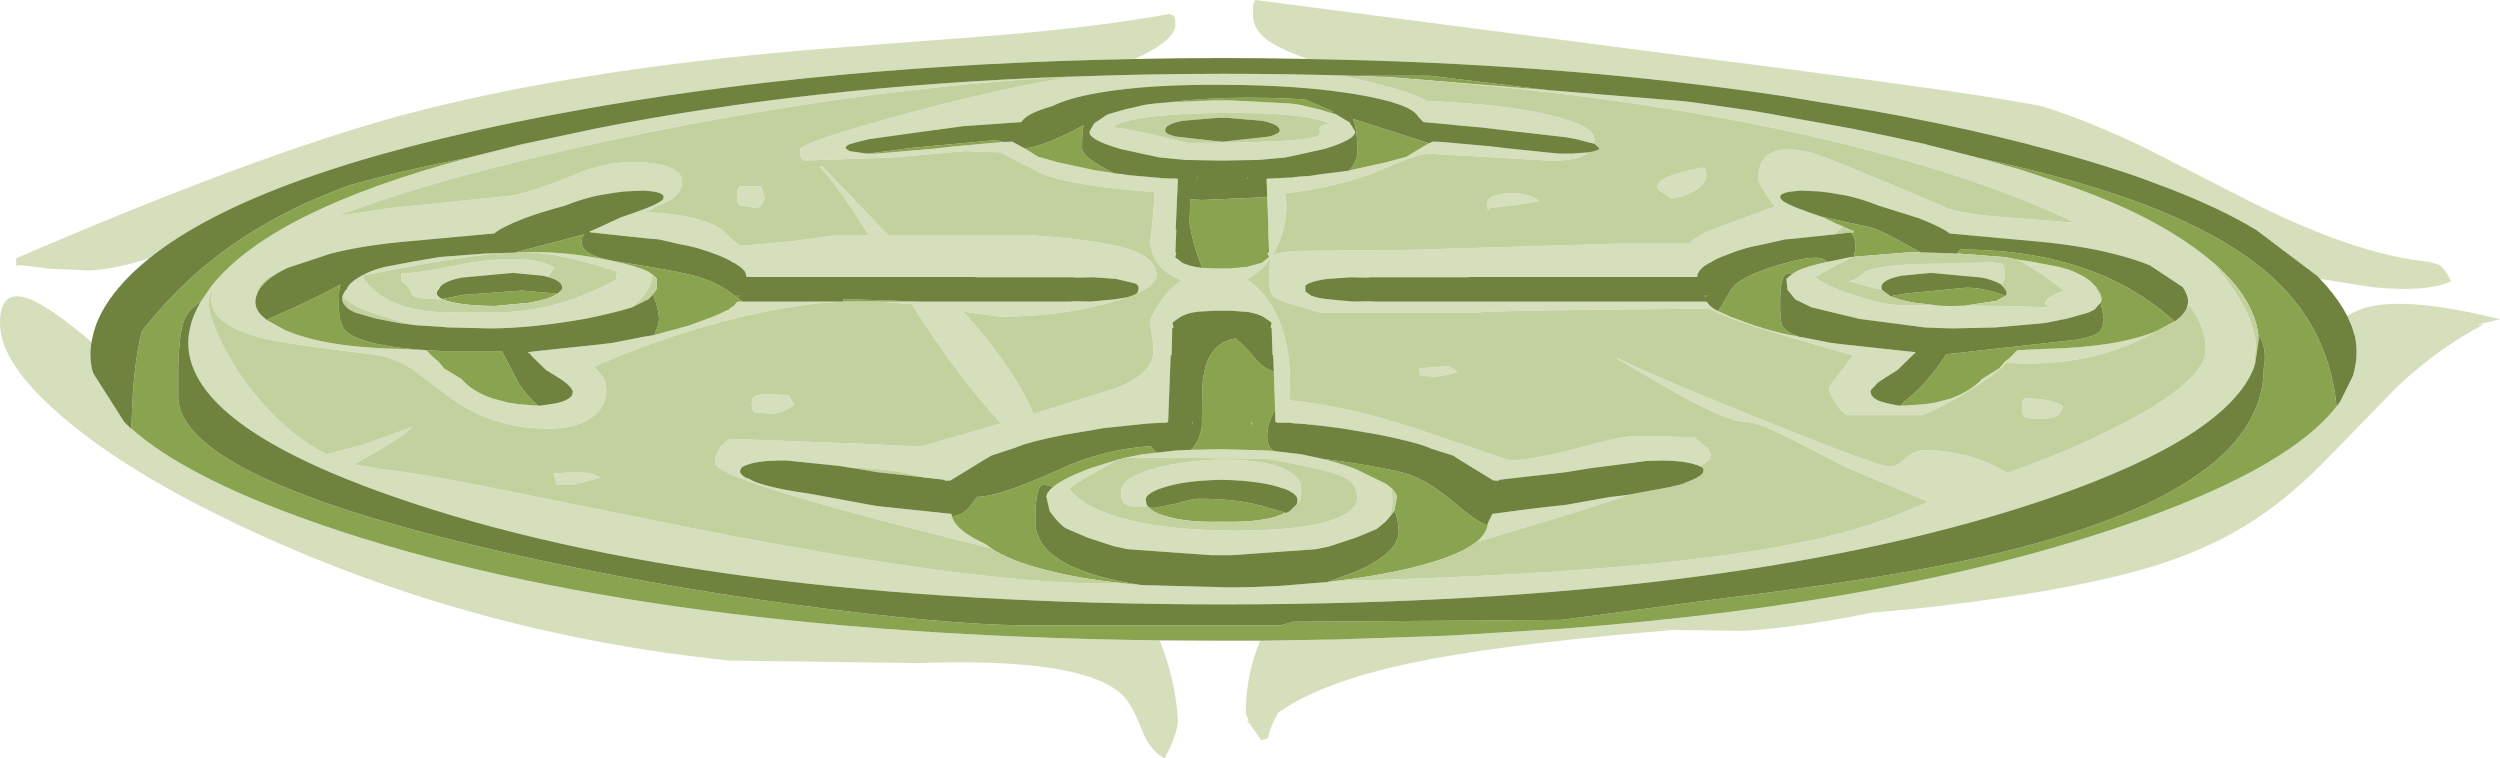 <?xml version="1.0" encoding="UTF-8" standalone="no"?>
<svg xmlns:ffdec="https://www.free-decompiler.com/flash" xmlns:xlink="http://www.w3.org/1999/xlink" ffdec:objectType="frame" height="120.2px" width="396.25px" xmlns="http://www.w3.org/2000/svg">
  <g transform="matrix(1.0, 0.0, 0.0, 1.0, 14.3, 9.2)">
    <use ffdec:characterId="1979" height="120.2" transform="matrix(1.0, 0.0, 0.0, 1.0, -14.3, -9.2)" width="396.25" xlink:href="#shape0"/>
  </g>
  <defs>
    <g id="shape0" transform="matrix(1.0, 0.0, 0.0, 1.0, 14.3, 9.2)">
      <path d="M9.35 31.75 Q3.2 33.65 -0.4 33.65 L-6.25 33.4 -11.35 32.8 -11.55 33.05 Q-11.75 33.05 -11.75 31.75 26.1 15.4 49.3 9.1 76.75 1.75 115.25 -1.4 L144.35 -3.65 Q160.3 -5.0 171.15 -7.0 171.15 -6.8 171.6 -6.8 172.0 -6.55 172.0 -5.3 172.0 -2.9 166.1 -0.1 L165.6 0.15 Q116.85 1.05 76.55 8.4 L76.3 8.45 72.2 9.2 Q26.3 18.05 9.35 31.75 M192.95 0.15 L192.6 0.0 Q188.3 -1.5 186.4 -3.0 184.3 -4.65 184.3 -6.9 L184.35 -8.55 184.65 -9.2 252.3 -0.4 Q298.95 5.5 309.4 7.65 317.05 10.05 326.0 14.4 L340.9 22.0 Q358.7 31.15 370.7 32.3 L372.05 32.7 Q373.0 32.95 374.2 35.35 370.45 37.2 361.6 36.3 L353.45 35.0 353.0 34.55 343.25 27.2 342.45 26.75 342.15 26.55 Q335.9 23.0 327.55 19.95 324.45 18.75 321.15 17.7 L319.6 17.2 Q314.05 15.45 307.85 13.85 L306.95 13.6 Q297.8 11.25 287.1 9.2 L282.75 8.4 270.0 6.3 268.8 6.1 264.35 5.45 Q231.45 0.8 192.95 0.15 M357.75 40.9 Q359.25 39.9 361.1 39.45 367.65 37.85 381.95 41.4 L378.45 42.25 379.3 42.25 Q372.15 46.0 365.7 52.05 L355.25 62.8 Q349.05 69.25 343.4 72.95 335.75 78.05 325.65 80.95 311.8 84.9 288.1 87.4 L282.35 87.9 Q271.3 90.2 262.0 90.8 L248.55 90.6 250.65 90.7 246.25 91.05 Q221.8 93.2 209.05 95.95 195.05 98.95 188.3 103.75 L189.0 102.7 Q187.3 105.05 186.65 107.8 L185.6 108.15 184.0 105.8 183.85 105.55 183.35 105.15 183.55 104.95 183.85 105.55 183.15 103.9 Q183.15 97.75 185.45 92.35 L197.85 92.15 215.3 91.55 233.3 90.45 Q288.45 86.3 325.45 73.0 348.9 64.5 356.05 55.2 L356.05 55.25 356.7 54.3 358.65 50.35 358.85 49.55 Q359.5 46.9 359.0 44.3 L359.0 44.2 358.85 43.75 358.45 42.5 357.75 40.9 M169.5 92.3 L170.3 94.4 Q172.05 99.55 172.4 104.85 172.4 107.0 170.3 111.0 167.95 109.75 166.7 106.5 165.15 102.55 163.8 101.15 157.75 94.95 131.2 95.9 L101.35 95.5 Q58.4 91.1 21.05 72.8 4.85 64.9 -4.65 56.65 -14.3 48.35 -14.3 42.05 -14.3 36.75 -10.2 38.0 -7.0 38.95 -0.4 44.5 L0.2 45.05 Q-0.2 47.3 0.35 49.55 L0.45 49.85 0.5 50.0 5.4 57.7 6.55 58.8 6.55 58.75 Q14.85 66.15 33.85 73.0 84.45 91.25 169.5 92.3 M336.35 32.3 L336.8 32.85 Q343.25 40.55 343.25 45.9 L342.9 49.2 Q338.55 59.95 311.4 69.45 262.25 86.55 179.55 86.6 96.8 86.55 47.9 69.45 7.6 55.4 17.5 38.65 L19.1 36.3 Q28.5 24.2 60.15 15.75 L60.9 15.55 68.3 13.7 69.4 13.45 69.45 13.45 78.85 11.45 80.0 11.2 Q114.0 4.45 155.0 2.95 115.75 5.2 72.85 15.2 52.5 19.95 39.1 25.05 L47.35 23.8 66.8 21.8 Q70.25 21.2 77.65 18.15 82.8 16.05 88.35 16.6 93.8 17.1 93.8 19.55 93.8 21.45 91.7 22.65 89.3 23.65 88.6 24.2 L87.55 24.4 Q96.7 24.75 100.25 27.3 L102.0 29.0 Q102.75 29.75 103.45 29.75 L111.15 29.05 118.55 28.05 123.4 28.05 122.15 26.1 Q118.25 20.0 115.6 17.2 L116.1 17.2 126.45 28.05 148.6 28.05 Q160.3 28.8 164.9 30.4 169.0 31.8 169.0 34.4 169.0 35.9 165.85 37.35 L166.1 37.0 166.1 36.85 166.15 36.65 166.15 36.4 166.15 36.35 Q166.15 35.95 165.55 35.7 L162.55 35.0 159.0 34.75 156.35 34.8 155.8 34.75 140.45 34.75 140.15 34.7 104.4 34.7 104.0 34.65 103.95 34.45 103.85 33.95 Q103.45 33.3 102.2 32.55 L102.15 32.5 102.1 32.5 102.0 32.45 101.85 32.4 Q101.0 31.8 99.4 31.2 96.35 30.0 93.7 29.55 L93.2 29.45 90.15 28.75 88.4 28.6 79.45 27.65 79.2 27.6 79.2 27.4 79.4 27.4 Q79.7 27.25 80.2 27.05 L84.1 25.25 86.3 24.5 Q90.4 23.05 90.85 22.3 90.8 22.1 90.9 22.05 90.9 21.5 89.6 21.2 L87.75 21.0 84.6 21.15 83.05 21.35 80.4 21.8 Q77.8 22.35 75.25 23.4 71.8 24.3 68.8 25.4 64.9 26.95 64.05 27.8 L50.35 29.05 Q43.4 29.65 38.1 31.0 L31.3 33.25 30.45 33.65 28.55 34.6 Q27.5 35.2 26.95 36.0 L26.65 36.4 Q26.35 36.95 26.35 37.4 L26.45 37.4 Q25.7 39.15 27.0 40.65 L27.95 41.5 30.85 43.1 Q37.1 45.85 48.95 46.1 L53.25 46.3 54.45 47.5 55.2 48.1 56.1 49.2 58.9 50.9 59.2 51.25 Q60.45 52.55 62.45 53.45 L63.75 53.95 66.2 54.6 67.85 54.85 71.0 55.1 71.3 55.1 73.7 54.75 Q75.7 54.35 76.35 53.5 L76.4 53.35 76.5 52.85 Q76.2 51.85 73.8 50.4 L72.25 49.45 69.95 47.2 69.65 46.8 69.35 46.75 69.5 46.6 70.75 46.45 80.7 45.4 82.75 45.15 86.85 44.35 87.3 44.25 89.4 43.9 94.9 42.4 98.55 41.05 99.85 40.5 100.85 40.0 101.05 39.95 101.2 39.85 101.35 39.75 101.4 39.7 101.4 39.65 102.05 39.25 102.15 39.15 Q102.1 39.05 102.2 39.05 L102.25 38.95 102.3 38.95 Q102.3 38.8 102.45 38.8 L102.45 38.75 102.45 38.7 102.45 38.65 103.05 38.6 103.4 38.6 119.35 38.6 119.55 38.6 Q109.45 39.0 96.75 42.75 87.15 45.6 79.9 48.95 L81.25 50.5 Q81.8 51.4 81.8 52.8 81.8 55.0 79.9 56.65 77.4 58.75 72.55 58.75 63.45 58.75 56.35 53.3 L51.05 49.3 Q47.95 47.3 44.6 46.95 31.1 45.35 27.1 44.35 19.2 42.3 19.2 38.25 L19.4 36.75 Q18.8 37.8 18.8 38.85 18.8 40.9 20.7 44.85 22.85 49.3 26.15 53.35 31.45 59.8 37.5 62.8 L43.35 61.25 51.0 58.5 Q50.05 59.85 41.8 64.4 L46.3 65.2 Q51.05 65.55 65.85 68.55 L96.35 74.7 Q140.25 83.3 161.05 83.3 L164.3 83.3 167.2 83.55 180.55 83.9 184.4 83.85 188.75 83.65 196.1 83.05 196.35 83.0 197.4 82.9 Q246.25 81.7 270.0 77.0 280.3 75.0 287.85 71.8 L291.85 70.15 291.35 70.35 289.85 69.7 278.35 64.9 271.2 61.2 Q264.5 57.65 262.25 57.65 259.7 57.65 251.55 53.2 L241.95 47.65 241.95 47.5 Q249.45 51.1 266.3 57.85 283.45 64.75 285.15 64.75 286.35 64.75 287.75 63.45 289.2 62.15 290.6 62.15 297.85 62.15 303.85 65.75 313.8 62.3 322.25 57.9 335.3 51.1 335.3 46.2 335.3 42.75 332.75 39.2 L332.25 39.75 Q332.55 39.05 332.5 38.35 L332.4 37.8 332.05 36.95 332.0 36.85 331.65 36.3 326.45 32.85 Q324.0 31.85 320.6 31.0 315.2 29.65 308.35 29.05 L294.7 27.8 Q293.75 26.95 289.9 25.4 L283.5 23.4 Q280.85 22.35 278.4 21.8 L275.75 21.35 274.15 21.15 271.1 21.0 269.25 21.2 Q267.8 21.5 267.85 22.05 L267.95 22.3 Q268.35 23.05 272.55 24.5 L274.25 25.1 274.7 25.25 276.75 26.25 277.8 26.7 276.45 27.95 270.3 28.6 268.6 28.75 265.5 29.45 265.1 29.55 Q262.3 30.0 259.35 31.2 L259.4 31.2 Q257.65 31.8 256.85 32.4 L256.7 32.45 256.6 32.5 256.55 32.5 256.5 32.55 Q255.2 33.3 254.95 33.95 254.7 34.25 254.75 34.45 254.7 34.55 254.8 34.65 L254.3 34.7 218.65 34.7 218.35 34.75 203.0 34.75 202.4 34.8 199.75 34.75 196.15 35.0 Q193.95 35.3 193.2 35.7 192.5 35.95 192.6 36.35 L192.6 36.4 192.6 36.65 192.6 36.85 192.6 37.0 193.5 37.65 Q194.45 38.05 196.35 38.25 L200.15 38.6 202.85 38.55 203.45 38.6 255.7 38.6 256.3 38.65 256.25 38.7 256.25 38.75 256.4 38.8 256.4 38.95 256.45 38.95 256.55 39.05 256.6 39.15 256.7 39.25 257.25 39.65 257.25 39.7 257.4 39.75 257.55 39.85 257.7 39.95 257.85 40.0 258.0 40.1 258.9 40.5 260.1 41.05 263.8 42.4 Q267.65 43.65 270.8 44.15 L270.85 44.2 271.25 44.25 271.35 44.25 271.85 44.35 275.95 45.15 278.0 45.4 287.7 46.45 289.15 46.6 289.35 46.75 289.15 46.8 288.75 47.2 286.45 49.45 285.9 49.8 285.35 50.1 285.25 50.15 285.15 50.25 285.05 50.35 284.95 50.4 284.75 50.5 284.3 50.8 283.4 51.4 282.3 52.55 282.25 52.6 282.2 52.8 282.15 52.85 282.3 53.35 282.35 53.5 282.8 53.95 283.55 54.35 284.55 54.65 285.0 54.75 286.1 55.0 286.4 55.05 286.65 55.05 287.45 55.1 290.9 54.85 292.5 54.6 294.95 53.95 296.15 53.45 Q298.1 52.55 299.5 51.25 L299.8 50.9 302.55 49.2 303.5 48.1 Q303.9 47.75 304.25 47.5 L305.45 46.3 309.8 46.1 Q321.4 45.85 327.7 43.2 L326.1 44.05 Q316.5 49.1 303.75 48.3 302.25 49.95 297.8 52.75 293.35 55.45 290.35 56.6 L278.35 56.6 Q277.2 55.7 276.35 54.2 275.6 52.9 275.6 52.35 275.6 51.95 276.7 50.7 L279.4 47.15 268.15 43.9 Q259.05 41.2 256.7 39.7 L238.8 39.9 Q220.7 40.1 219.9 40.35 L194.95 40.35 Q188.5 38.55 187.6 37.85 186.85 37.3 186.85 34.5 186.85 31.8 187.4 31.35 188.25 30.6 192.95 30.55 L209.4 30.4 242.65 29.4 253.6 29.4 Q254.2 28.15 259.2 26.4 L267.0 23.55 265.0 20.65 264.35 19.3 Q264.35 12.7 273.25 15.15 275.45 15.75 293.35 23.35 295.35 24.55 302.5 25.15 L314.6 26.1 Q308.0 22.9 299.5 19.95 262.4 7.05 205.0 3.0 L204.7 2.95 206.3 3.05 231.25 5.1 252.7 6.85 253.85 7.0 256.4 7.35 258.15 7.6 263.7 8.4 266.0 8.8 279.3 11.2 285.1 12.4 290.7 13.6 291.6 13.85 293.0 14.2 293.4 14.3 299.25 15.8 299.45 15.85 306.0 17.7 312.75 19.95 Q320.05 22.45 325.75 25.35 L327.95 26.55 329.6 27.5 329.75 27.6 Q333.5 29.85 336.35 32.3 M305.55 31.95 L307.6 32.25 312.05 33.1 313.5 33.5 Q315.75 34.35 316.95 35.3 318.4 36.85 318.7 38.65 L318.65 38.75 317.7 39.85 316.7 40.35 313.3 41.3 309.85 42.0 303.1 42.6 302.0 42.7 295.35 42.85 293.3 42.8 293.25 42.8 290.8 42.7 280.45 41.35 272.8 39.5 270.25 38.25 269.0 36.7 269.0 36.65 268.85 35.0 269.3 34.6 270.35 33.85 Q272.05 33.0 275.4 32.3 L275.9 32.2 278.55 31.65 279.4 31.5 279.35 31.55 Q276.55 32.85 273.45 34.7 274.6 35.95 279.45 37.55 284.4 39.2 287.4 39.2 L292.6 39.2 292.7 39.2 293.1 39.25 294.35 39.3 294.65 39.3 295.0 39.3 297.0 39.25 297.1 39.25 Q308.05 39.3 310.85 39.6 310.1 39.4 309.9 38.95 309.55 38.15 312.8 36.85 309.05 33.9 305.55 31.95 M283.95 36.7 L282.65 36.45 278.8 35.35 Q279.9 35.2 281.3 33.85 284.3 32.55 293.85 32.6 L294.8 32.5 301.6 32.4 302.9 32.6 Q303.45 32.75 303.45 34.1 303.45 35.45 303.0 35.8 L302.8 35.85 Q301.85 35.25 299.9 34.8 L291.75 34.05 287.05 34.5 286.85 34.55 Q283.55 35.25 283.95 36.6 L283.95 36.65 284.0 36.7 283.95 36.7 M250.5 18.65 Q251.65 18.2 255.35 17.35 L255.9 17.5 Q256.15 17.55 256.15 18.5 256.15 19.85 254.45 20.95 253.0 21.85 250.65 22.3 L248.7 21.0 248.35 20.55 Q248.35 19.45 250.5 18.65 M237.5 14.95 Q235.8 16.4 231.1 16.25 L212.05 15.15 Q210.5 15.15 204.9 17.6 198.55 20.35 189.4 21.45 190.0 24.75 188.7 28.5 187.1 33.05 183.1 35.25 L183.4 35.15 Q186.45 37.1 188.25 41.2 190.65 46.6 190.05 54.05 L190.05 54.25 Q200.35 55.25 212.85 59.65 L224.9 63.75 Q228.75 63.75 235.7 61.85 242.65 59.9 245.2 59.9 L254.25 60.1 256.2 61.75 Q256.9 62.5 256.9 63.1 256.9 63.7 255.15 64.7 L254.65 64.5 254.4 64.45 254.3 64.4 Q252.6 63.85 249.45 63.8 L248.8 63.8 246.9 63.85 246.8 63.85 237.5 65.05 233.85 65.65 225.0 66.65 223.3 66.85 223.25 67.0 222.4 66.95 217.0 63.65 216.0 63.0 212.5 61.9 212.2 61.75 Q209.85 60.8 204.0 59.65 L198.4 58.7 196.1 58.4 193.85 58.15 193.65 58.1 193.1 58.1 192.85 58.05 192.55 58.0 192.45 58.0 192.4 58.0 190.7 57.9 190.2 57.8 189.75 57.8 189.4 57.8 189.2 57.8 188.75 57.8 188.6 57.8 188.35 57.8 188.15 57.8 187.85 57.65 187.8 55.8 187.6 49.65 187.5 47.15 187.4 47.05 187.25 42.8 187.1 42.7 187.25 41.95 Q187.25 41.9 185.9 41.0 L185.7 40.9 Q184.9 40.5 183.9 40.35 L183.8 40.3 183.55 40.25 180.75 40.05 180.5 40.05 180.25 40.05 179.3 40.05 178.6 40.05 178.25 40.05 175.6 40.2 Q173.9 40.4 172.85 41.0 171.5 41.9 171.55 41.95 L171.7 42.7 171.5 42.8 171.4 47.05 171.25 47.15 170.85 57.65 170.55 57.8 169.9 57.8 168.1 57.9 167.4 57.95 161.15 58.6 161.05 58.6 160.8 58.65 160.6 58.65 160.4 58.7 154.8 59.65 154.7 59.65 Q148.8 60.8 146.65 61.75 L146.2 61.9 142.85 63.0 141.75 63.65 136.35 66.95 135.5 67.0 135.4 66.85 133.65 66.65 132.85 66.55 132.1 66.5 132.05 66.45 130.6 66.05 Q126.3 65.05 120.3 64.9 L120.2 64.9 118.75 64.65 110.45 63.8 110.1 63.8 109.9 63.8 108.9 63.8 Q105.9 63.85 104.35 64.4 103.15 64.75 103.1 65.15 102.8 65.7 103.4 66.15 103.7 66.5 104.45 66.7 105.1 67.15 106.5 67.55 109.2 68.4 114.3 69.1 L124.6 71.0 136.5 72.25 136.5 72.3 Q136.85 74.75 141.95 77.05 L142.8 77.7 135.95 76.0 Q99.0 66.75 99.0 64.15 99.0 63.45 99.35 62.7 99.9 61.25 101.35 60.35 L122.65 61.15 131.6 61.6 144.35 57.9 Q137.5 50.5 130.2 39.0 L130.75 39.05 124.8 38.6 131.4 38.6 155.3 38.6 155.9 38.55 158.55 38.6 162.35 38.25 164.25 37.95 161.3 38.85 Q153.45 41.0 144.25 41.0 L138.4 40.2 Q146.45 49.15 149.5 56.4 L161.9 52.55 Q168.0 50.4 168.5 46.95 168.65 45.85 168.3 44.1 L167.95 41.65 Q169.9 37.25 173.0 35.2 168.25 33.45 168.0 29.0 168.75 23.5 168.6 21.25 156.25 20.35 150.95 18.4 L144.25 14.95 138.55 14.75 127.45 15.75 113.15 16.25 112.85 16.0 Q112.5 15.8 112.5 14.55 112.5 13.4 129.4 8.8 142.8 5.15 155.55 2.95 167.3 2.5 179.6 2.5 189.1 2.5 198.2 2.75 L200.5 3.25 Q209.9 5.45 211.75 6.8 224.05 7.3 231.35 9.05 238.4 10.7 238.4 12.85 L238.35 13.6 238.1 13.5 237.45 13.35 235.55 12.85 233.9 12.55 226.9 11.75 225.95 11.65 220.5 11.0 217.05 10.7 215.15 10.5 211.3 10.15 210.5 9.3 Q209.35 7.2 200.65 5.75 191.95 4.3 180.25 4.25 168.0 4.1 159.85 5.5 155.0 6.35 152.55 7.6 148.3 8.8 147.6 10.15 L138.35 10.8 129.9 11.95 123.45 12.85 121.45 13.35 120.4 13.65 Q119.7 13.95 119.7 14.3 L120.35 14.75 122.8 15.1 123.7 15.15 124.5 15.15 133.85 14.35 136.85 14.0 144.1 13.35 144.7 13.3 145.0 13.3 146.15 13.25 148.15 14.35 149.6 15.25 150.25 15.65 152.8 16.35 153.05 16.45 159.3 17.8 159.35 17.8 163.0 18.35 163.8 18.4 163.95 18.5 164.2 18.5 164.3 18.5 164.45 18.55 169.55 19.0 169.85 19.05 171.55 19.1 172.1 19.1 172.4 19.15 172.05 27.1 172.15 27.2 172.0 30.75 172.15 30.95 171.95 31.55 173.1 32.45 Q174.1 32.95 175.75 33.2 L176.0 33.25 176.25 33.25 178.3 33.35 178.65 33.35 179.3 33.35 180.25 33.35 180.55 33.35 180.65 33.35 183.35 33.1 185.7 32.45 186.85 31.55 186.6 30.95 186.85 30.75 186.7 27.2 186.75 27.1 186.55 22.05 186.45 19.15 186.75 19.1 186.9 19.1 187.05 19.1 187.15 19.1 187.2 19.1 187.6 19.1 187.75 19.05 188.05 19.05 188.35 19.05 188.9 19.0 190.2 18.95 190.6 18.95 190.8 18.85 191.15 18.85 191.4 18.8 193.2 18.7 195.1 18.4 195.6 18.35 199.5 17.85 199.6 17.8 205.75 16.45 Q205.75 16.35 206.05 16.35 L208.6 15.65 209.25 15.25 212.2 13.5 212.25 13.5 212.65 13.3 212.7 13.25 213.4 13.25 214.8 13.35 222.0 14.0 225.0 14.35 232.75 15.15 232.8 15.15 234.35 15.15 234.9 15.15 237.5 14.95 M244.15 69.15 Q236.25 71.85 223.55 75.55 L219.7 76.7 Q221.4 75.3 221.5 73.8 L221.5 73.75 222.25 72.25 227.15 71.6 229.55 71.3 234.05 70.8 240.7 69.6 241.95 69.45 243.65 69.25 244.15 69.15 M306.55 53.95 Q311.1 53.95 312.7 55.25 312.45 56.15 311.9 56.55 311.0 57.2 308.95 57.2 L307.15 57.05 306.55 56.85 306.4 56.55 Q306.2 56.35 306.2 55.4 L306.25 54.4 306.55 53.95 M229.65 22.65 L227.05 23.15 221.8 23.8 Q221.45 24.7 221.45 23.05 221.45 21.65 224.7 21.45 228.0 21.3 229.65 22.65 M216.0 49.25 L216.75 49.7 215.55 50.15 213.25 50.5 211.45 50.4 210.8 50.25 210.6 49.2 215.35 48.8 216.0 49.25 M196.65 8.7 L197.3 8.85 197.35 8.85 199.6 10.2 199.75 10.45 200.5 11.65 Q200.55 12.9 195.65 14.4 L189.5 15.75 185.2 16.15 179.55 16.25 179.25 16.25 173.6 16.15 169.45 15.75 163.25 14.4 Q158.15 12.9 158.4 11.65 L159.05 10.45 159.35 10.2 160.85 9.2 Q161.0 9.05 161.15 9.0 L161.2 9.0 161.4 8.9 161.55 8.85 164.0 8.15 167.2 7.4 168.8 7.2 171.1 7.0 178.3 6.7 179.4 6.7 179.55 6.7 180.5 6.7 190.1 7.2 191.65 7.4 194.85 8.15 196.65 8.7 M196.35 10.4 Q193.0 8.6 179.6 8.7 166.15 8.8 162.35 10.7 L161.9 11.05 Q163.2 10.8 173.9 13.45 192.95 13.45 194.75 12.25 195.0 12.05 194.85 11.25 194.7 10.65 196.35 10.4 M174.45 62.1 L179.25 62.0 179.5 62.0 186.6 62.2 187.7 62.3 191.95 62.8 195.2 63.5 Q197.7 64.1 200.05 64.95 L200.7 65.2 205.4 67.5 206.3 68.2 206.3 68.25 206.4 70.2 Q206.4 71.55 206.0 72.7 L205.35 73.45 203.9 74.65 200.65 76.0 196.4 77.4 194.25 77.85 180.9 78.8 179.5 78.8 179.2 78.8 177.8 78.8 164.45 77.85 162.3 77.4 158.05 76.0 154.9 74.65 Q153.9 74.25 152.35 72.2 L152.05 71.75 151.55 69.55 Q151.6 68.8 152.6 68.0 154.25 66.6 158.7 64.95 L162.9 63.65 159.4 65.6 Q156.0 67.5 155.2 68.2 156.95 70.9 162.6 72.65 169.8 74.9 181.55 74.9 193.9 74.9 198.45 72.55 200.8 71.4 200.8 69.7 200.8 67.25 198.5 66.3 196.35 65.35 186.65 63.5 L164.3 63.3 166.75 62.8 169.05 62.55 171.7 62.25 172.15 62.2 174.45 62.1 M167.65 71.05 L164.9 71.05 163.75 70.5 Q163.4 70.05 163.4 68.6 163.4 66.75 167.85 65.3 172.0 64.0 177.7 63.7 183.6 63.45 187.5 64.5 191.95 65.75 191.95 68.4 L191.9 69.7 191.55 70.4 191.3 70.5 191.35 70.0 Q191.35 69.1 189.25 68.25 L189.0 68.2 Q185.7 67.0 179.5 66.85 L179.2 66.85 179.15 66.85 Q172.95 67.0 169.75 68.2 L169.55 68.25 Q167.3 69.1 167.3 70.0 L167.4 70.55 167.4 70.65 167.5 70.85 167.55 70.95 167.6 70.95 167.6 71.0 167.65 71.05 M102.9 23.3 L102.7 23.0 Q102.5 22.8 102.5 21.85 L102.55 20.9 102.9 20.35 103.95 20.3 106.4 20.35 106.9 22.3 Q106.55 23.5 105.6 23.8 L102.9 23.3 M65.35 30.9 Q58.0 31.5 43.1 34.5 45.75 39.1 53.65 40.15 55.2 40.35 63.4 40.35 70.65 40.35 76.95 38.05 80.2 36.85 83.3 35.15 L83.5 33.85 Q74.65 30.95 69.5 30.8 L69.95 30.75 Q75.95 30.7 82.75 32.15 86.45 32.9 88.45 33.85 L89.1 34.3 Q89.05 37.05 85.75 39.55 82.9 40.45 78.35 41.35 69.75 42.85 63.35 42.85 L56.9 42.7 56.7 42.7 55.65 42.6 51.6 42.35 Q42.4 40.2 40.0 37.85 L40.1 37.45 40.3 37.1 40.35 37.0 40.55 36.7 40.7 36.65 40.8 36.3 Q41.3 35.5 42.6 34.75 43.65 34.1 45.25 33.5 L46.75 33.1 51.2 32.25 55.3 31.55 62.45 31.0 63.7 30.95 65.35 30.9 M111.15 54.2 L111.6 54.9 Q109.7 56.35 108.2 56.35 L105.3 56.2 105.1 55.95 Q104.85 55.65 104.85 54.65 104.85 53.6 105.95 53.4 106.95 53.2 110.8 53.45 110.8 53.75 111.15 54.2 M72.5 34.7 L71.9 34.55 71.7 34.5 67.0 34.05 58.85 34.8 Q55.75 35.45 55.3 36.55 L55.25 36.7 55.15 36.75 Q54.5 37.55 55.8 38.2 L55.95 38.25 Q51.6 38.2 51.0 37.55 50.8 36.4 49.3 35.35 L49.3 34.1 Q50.45 34.4 60.1 32.45 70.05 30.95 73.6 33.25 L72.5 34.7 M76.7 67.65 L73.9 67.65 73.7 66.8 73.45 65.85 77.35 65.6 Q80.0 65.8 80.8 66.5 L76.7 67.65" fill="#d5dfbb" fill-rule="evenodd" stroke="none"/>
      <path d="M185.45 92.35 L179.55 92.35 169.5 92.3 Q84.45 91.25 33.85 73.0 14.85 66.15 6.55 58.75 6.65 51.5 7.5 46.65 L7.5 46.6 Q7.8 44.75 8.2 43.25 13.6 36.45 19.7 31.7 28.9 24.55 41.2 20.15 L40.3 20.4 Q48.8 17.95 60.15 15.75 28.5 24.2 19.1 36.3 L17.5 38.65 Q15.15 40.05 14.6 42.45 14.05 44.8 13.95 48.85 L13.95 53.6 Q13.95 67.3 71.75 79.7 93.85 84.45 117.5 87.4 139.6 90.15 150.8 89.9 L188.8 89.9 190.65 89.35 233.25 89.05 259.4 85.55 Q282.2 82.8 296.7 79.75 344.5 69.65 344.5 49.15 344.85 47.45 344.55 45.95 344.3 44.7 343.65 43.95 343.25 40.2 340.25 36.3 338.6 34.25 336.35 32.3 333.5 29.85 329.75 27.6 L329.6 27.5 327.95 26.55 325.75 25.35 Q320.05 22.45 312.75 19.95 L306.0 17.7 299.45 15.85 Q313.5 18.9 323.2 22.35 340.45 28.45 348.3 37.2 355.0 44.65 356.05 55.2 348.9 64.5 325.45 73.0 288.45 86.3 233.3 90.45 L215.3 91.55 197.85 92.15 185.45 92.35 M231.25 5.1 L206.3 3.05 204.7 2.95 205.0 3.0 199.9 2.8 212.3 2.8 231.25 5.1 M327.7 43.2 Q321.4 45.85 309.8 46.1 L305.45 46.3 304.25 47.5 Q303.9 47.75 303.5 48.1 L302.55 49.2 299.8 50.9 299.5 51.25 Q298.1 52.55 296.15 53.45 L294.95 53.95 292.5 54.6 290.9 54.85 287.45 55.1 286.65 55.05 287.0 55.1 287.2 54.8 287.4 54.55 Q291.0 51.85 294.2 46.95 L314.8 44.65 Q317.45 44.2 318.35 43.5 319.15 42.8 319.15 41.25 L318.65 38.75 318.7 38.65 Q318.95 37.85 318.4 37.0 L318.15 36.7 318.15 36.65 317.95 36.3 316.95 35.3 Q315.75 34.35 313.5 33.5 L312.05 33.1 307.6 32.25 305.55 31.95 303.45 31.55 296.3 31.0 295.9 31.0 296.4 30.35 Q316.0 30.35 328.05 39.8 L330.4 41.75 327.85 43.1 327.7 43.2 M270.8 44.15 Q267.65 43.65 263.8 42.4 L260.1 41.05 258.9 40.5 258.0 40.1 258.65 39.2 Q260.1 36.4 260.95 35.75 262.85 34.25 267.15 32.95 271.25 31.65 273.65 31.65 274.45 31.65 275.4 32.3 272.05 33.0 270.35 33.85 L269.3 34.6 269.85 34.15 Q269.0 34.0 268.55 34.45 267.85 35.2 267.85 38.9 267.85 41.4 268.1 42.2 268.45 43.1 269.6 43.65 L270.8 44.15 M276.75 26.25 L274.7 25.25 274.25 25.1 282.25 26.85 Q283.75 27.25 288.3 29.8 L290.1 30.8 288.75 30.75 279.55 31.5 279.8 30.1 Q279.8 28.6 279.1 27.65 L279.55 27.6 279.55 27.4 279.4 27.4 278.55 27.05 278.1 26.85 278.4 27.0 Q277.75 26.5 276.75 26.25 M196.35 83.0 L196.1 83.05 200.85 81.3 Q207.4 78.35 207.4 75.05 207.35 73.25 206.75 71.7 L206.7 71.75 207.1 69.55 Q207.0 68.9 206.3 68.25 L206.3 68.2 205.4 67.5 200.7 65.2 200.05 64.95 Q197.7 64.1 195.2 63.5 203.05 64.5 208.0 65.7 211.7 66.6 216.35 70.6 219.7 73.45 221.45 74.1 L221.5 73.8 Q221.4 75.3 219.7 76.7 216.9 78.95 209.65 80.75 203.6 82.2 196.35 83.0 M167.2 83.55 L164.3 83.3 Q157.0 82.6 151.3 81.1 145.65 79.65 142.8 77.7 L141.95 77.05 Q136.85 74.75 136.5 72.3 L136.6 72.6 Q138.15 72.6 139.4 71.1 L140.6 69.55 Q144.05 69.55 153.4 65.3 159.7 62.35 166.5 61.65 L168.05 61.5 167.85 61.1 Q168.25 62.0 169.05 62.55 L166.75 62.8 164.3 63.3 162.9 63.65 158.7 64.95 Q154.25 66.6 152.6 68.0 151.25 67.5 150.85 67.7 149.8 68.2 149.8 73.45 149.8 77.95 155.75 80.65 159.8 82.5 166.4 83.5 L167.2 83.55 M119.55 38.6 L119.35 38.6 119.35 38.25 119.35 38.2 131.4 38.6 124.8 38.6 119.55 38.6 M103.4 38.6 L103.05 38.6 102.45 38.65 102.45 38.7 102.45 38.75 102.45 38.8 Q102.3 38.8 102.3 38.95 L102.25 38.95 102.2 39.05 Q102.1 39.05 102.15 39.15 L102.05 39.25 101.4 39.65 101.4 39.7 101.35 39.75 101.2 39.85 101.05 39.95 100.85 40.0 99.85 40.5 98.55 41.05 94.9 42.4 89.4 43.9 Q90.15 42.3 90.15 41.35 90.15 39.9 89.2 37.45 L88.7 38.0 89.75 36.7 89.75 36.65 89.85 35.0 89.1 34.3 88.45 33.85 Q86.45 32.9 82.75 32.15 75.95 30.7 69.95 30.75 L69.5 30.8 67.25 30.85 78.25 27.95 78.05 28.25 Q77.9 28.6 77.9 29.25 77.9 31.4 83.8 32.3 93.75 33.85 96.6 34.75 98.95 35.5 100.9 36.75 L102.2 37.7 103.4 38.6 M71.0 55.1 L67.85 54.85 66.2 54.6 63.75 53.95 62.45 53.45 Q60.45 52.55 59.2 51.25 L58.9 50.9 56.1 49.2 55.2 48.1 54.45 47.5 53.25 46.3 48.95 46.1 Q37.1 45.85 30.85 43.1 L27.95 41.5 Q33.25 39.2 37.0 37.3 L39.7 35.9 39.55 36.25 Q39.4 36.8 39.4 39.15 39.4 42.45 40.75 43.5 43.55 45.65 53.25 46.3 L55.95 46.45 65.25 46.45 68.05 51.8 Q69.45 53.8 71.0 55.1 M303.6 37.7 L302.1 38.5 297.1 39.25 297.0 39.25 295.0 39.3 294.65 39.3 294.35 39.3 293.1 39.25 292.7 39.2 292.6 39.2 289.35 38.8 289.0 38.75 Q286.65 38.35 285.35 37.75 L288.0 37.3 297.35 36.4 Q300.15 36.4 303.6 37.7 M212.2 13.5 L209.25 15.25 208.6 15.65 206.05 16.35 Q205.75 16.35 205.75 16.45 L199.6 17.8 199.5 17.85 Q200.85 16.45 200.85 14.75 200.85 11.25 200.15 9.65 L212.2 13.5 M186.55 22.05 L186.75 27.1 186.7 27.2 186.85 30.75 186.6 30.95 186.85 31.55 185.7 32.45 183.35 33.1 180.65 33.35 180.55 33.35 180.25 33.35 179.3 33.35 178.65 33.35 178.3 33.35 176.25 33.25 175.95 32.5 Q174.8 29.6 174.25 26.2 L174.35 22.4 176.2 22.5 186.55 22.05 M163.0 18.35 L159.35 17.8 159.3 17.8 153.05 16.45 152.8 16.35 150.25 15.65 149.6 15.25 148.15 14.35 Q151.6 13.85 157.45 10.65 L157.4 10.9 Q157.2 11.7 157.2 14.3 157.2 15.75 162.25 18.25 L163.0 18.35 M144.7 13.3 L144.1 13.35 136.85 14.0 133.85 14.35 124.5 15.15 123.7 15.15 122.8 15.1 123.3 15.15 130.6 14.2 143.65 13.0 144.7 13.3 M187.6 49.65 L187.8 55.8 Q186.55 57.85 186.55 59.8 186.55 61.5 187.4 62.15 L187.7 62.3 186.6 62.2 179.5 62.0 179.25 62.0 174.45 62.1 Q175.8 60.9 176.2 58.3 176.2 52.7 176.35 51.15 177.05 45.15 181.5 44.45 L181.55 44.45 Q182.75 45.35 184.45 47.4 186.05 49.35 187.6 49.65 M171.1 7.0 Q180.15 5.85 192.45 6.55 L197.05 8.5 196.65 8.7 194.85 8.15 191.65 7.4 190.1 7.2 180.5 6.7 179.55 6.7 179.4 6.7 178.3 6.7 171.1 7.0 M184.05 58.25 L184.15 57.8 184.05 57.75 184.05 58.25 M190.15 71.8 L187.95 72.7 Q184.7 73.6 180.0 73.5 L179.5 73.5 178.75 73.5 Q173.95 73.6 170.75 72.7 168.35 72.05 167.65 71.05 L167.6 71.0 167.85 71.25 168.8 71.3 172.2 70.6 Q174.75 69.85 175.55 69.85 182.3 69.85 186.6 71.25 L189.55 72.1 190.15 71.8 M55.95 38.25 L55.8 38.2 59.05 37.55 68.4 36.85 74.05 37.35 Q72.7 38.25 69.75 38.75 L69.45 38.8 64.1 39.3 Q59.05 39.25 56.6 38.5 L55.95 38.25" fill="#89a34e" fill-rule="evenodd" stroke="none"/>
      <path d="M336.35 32.3 Q338.6 34.25 340.25 36.3 343.25 40.2 343.65 43.95 L343.7 44.6 343.15 48.4 342.9 49.2 343.25 45.9 Q343.25 40.55 336.8 32.85 L336.35 32.3 M205.0 3.0 Q262.4 7.05 299.5 19.95 308.0 22.9 314.6 26.1 L302.5 25.15 Q295.35 24.55 293.35 23.35 275.45 15.75 273.25 15.15 264.35 12.7 264.35 19.3 L265.0 20.65 267.0 23.55 259.2 26.4 Q254.2 28.15 253.6 29.4 L242.65 29.4 209.4 30.4 192.95 30.55 Q188.25 30.6 187.4 31.35 186.85 31.8 186.85 34.5 186.85 37.3 187.6 37.85 188.5 38.55 194.95 40.35 L219.9 40.35 Q220.7 40.1 238.8 39.9 L256.7 39.7 Q259.05 41.2 268.15 43.9 L279.4 47.15 276.7 50.7 Q275.6 51.95 275.6 52.35 275.6 52.9 276.35 54.2 277.2 55.7 278.35 56.6 L290.35 56.6 Q293.35 55.45 297.8 52.75 302.25 49.95 303.75 48.3 316.5 49.1 326.1 44.05 L327.7 43.2 327.85 43.1 330.4 41.75 Q331.75 40.8 332.25 39.75 L332.75 39.2 Q335.3 42.75 335.3 46.2 335.3 51.1 322.25 57.9 313.8 62.3 303.85 65.75 297.85 62.15 290.6 62.15 289.2 62.15 287.75 63.45 286.35 64.75 285.15 64.75 283.45 64.75 266.3 57.85 249.45 51.1 241.95 47.5 L241.95 47.65 251.55 53.2 Q259.7 57.65 262.25 57.65 264.5 57.65 271.2 61.2 L278.35 64.9 289.85 69.7 291.35 70.35 291.85 70.15 287.85 71.8 Q280.3 75.0 270.0 77.0 246.25 81.7 197.4 82.9 L196.35 83.0 Q203.6 82.2 209.65 80.75 216.9 78.95 219.7 76.7 L223.55 75.55 Q236.25 71.85 244.15 69.15 L250.4 68.0 252.25 67.55 254.3 66.7 255.25 66.15 Q255.8 65.7 255.7 65.15 255.6 64.9 255.15 64.7 256.9 63.7 256.9 63.1 256.9 62.5 256.2 61.75 L254.25 60.1 245.2 59.9 Q242.65 59.9 235.7 61.85 228.75 63.75 224.9 63.75 L212.85 59.65 Q200.35 55.25 190.05 54.25 L190.05 54.05 Q190.65 46.6 188.25 41.2 186.45 37.1 183.4 35.15 L183.1 35.25 Q187.1 33.05 188.7 28.5 190.0 24.75 189.4 21.45 198.55 20.35 204.9 17.6 210.5 15.15 212.05 15.15 L231.1 16.25 Q235.8 16.4 237.5 14.95 L238.45 14.75 Q239.2 14.5 239.2 14.3 L238.5 13.65 238.1 13.5 238.35 13.6 238.4 12.85 Q238.4 10.7 231.35 9.05 224.05 7.3 211.75 6.8 209.9 5.45 200.5 3.25 L198.2 2.75 199.9 2.8 205.0 3.0 M285.15 50.25 L285.25 50.15 285.35 50.1 285.9 49.8 285.15 50.25 M276.45 27.95 L277.8 26.7 278.1 26.85 278.55 27.05 279.4 27.4 279.55 27.4 279.55 27.6 279.1 27.65 276.45 27.95 M164.3 83.3 L161.05 83.3 Q140.25 83.3 96.35 74.7 L65.85 68.55 Q51.05 65.55 46.3 65.2 L41.8 64.4 Q50.05 59.85 51.0 58.5 L43.35 61.25 37.5 62.8 Q31.45 59.8 26.15 53.35 22.85 49.3 20.7 44.85 18.8 40.9 18.8 38.85 18.8 37.8 19.4 36.75 L19.2 38.25 Q19.2 42.3 27.1 44.35 31.1 45.35 44.6 46.95 47.95 47.3 51.05 49.3 L56.35 53.3 Q63.45 58.75 72.55 58.75 77.4 58.75 79.9 56.65 81.8 55.0 81.8 52.8 81.8 51.4 81.25 50.5 L79.9 48.95 Q87.15 45.6 96.75 42.75 109.45 39.0 119.55 38.6 L124.8 38.6 130.75 39.05 130.2 39.0 Q137.5 50.5 144.35 57.9 L131.6 61.6 122.65 61.15 101.35 60.35 Q99.9 61.25 99.35 62.7 99.0 63.45 99.0 64.15 99.0 66.75 135.95 76.0 L142.8 77.7 Q145.65 79.65 151.3 81.1 157.0 82.6 164.3 83.3 M26.45 37.4 L26.35 37.4 Q26.35 36.95 26.65 36.4 L26.95 36.0 Q27.5 35.2 28.55 34.6 L30.45 33.65 31.3 33.25 Q27.85 34.85 26.7 36.85 L26.45 37.4 M165.85 37.35 Q169.0 35.9 169.0 34.4 169.0 31.8 164.9 30.4 160.3 28.8 148.6 28.05 L126.45 28.05 116.1 17.2 115.6 17.2 Q118.25 20.0 122.15 26.1 L123.4 28.05 118.55 28.05 111.15 29.05 103.45 29.75 Q102.75 29.75 102.0 29.0 L100.25 27.3 Q96.7 24.75 87.55 24.4 L88.6 24.2 Q89.3 23.65 91.7 22.65 93.8 21.45 93.8 19.55 93.8 17.1 88.35 16.6 82.8 16.05 77.65 18.15 70.25 21.2 66.8 21.8 L47.35 23.8 39.1 25.05 Q52.5 19.95 72.85 15.2 115.75 5.2 155.0 2.95 L155.55 2.95 Q142.8 5.15 129.4 8.8 112.5 13.4 112.5 14.55 112.5 15.8 112.85 16.0 L113.15 16.25 127.45 15.75 138.55 14.75 144.25 14.95 150.95 18.4 Q156.25 20.35 168.6 21.25 168.75 23.5 168.0 29.0 168.25 33.45 173.0 35.2 169.9 37.25 167.95 41.65 L168.3 44.1 Q168.65 45.85 168.5 46.95 168.0 50.4 161.9 52.55 L149.5 56.4 Q146.45 49.15 138.4 40.2 L144.25 41.0 Q153.45 41.0 161.3 38.85 L164.25 37.95 165.2 37.65 165.85 37.35 M295.9 31.0 L296.3 31.0 303.45 31.55 305.55 31.95 Q309.05 33.9 312.8 36.85 309.55 38.15 309.9 38.95 310.1 39.4 310.85 39.6 308.05 39.3 297.1 39.25 L302.1 38.5 303.6 37.7 Q303.9 37.25 303.6 36.75 L303.5 36.7 303.45 36.55 302.8 35.85 303.0 35.8 Q303.45 35.45 303.45 34.1 303.45 32.75 302.9 32.6 L301.6 32.4 294.8 32.5 293.85 32.6 Q284.3 32.55 281.3 33.85 279.9 35.2 278.8 35.35 L282.65 36.45 283.95 36.7 285.35 37.75 Q286.65 38.35 289.0 38.75 L289.35 38.8 292.6 39.2 287.4 39.2 Q284.4 39.2 279.45 37.55 274.6 35.95 273.45 34.7 276.55 32.85 279.35 31.55 L279.55 31.5 288.75 30.75 290.1 30.8 295.05 30.95 295.9 31.0 M316.95 35.3 L317.95 36.3 318.15 36.65 318.15 36.7 318.4 37.0 Q318.95 37.85 318.7 38.65 318.4 36.85 316.95 35.3 M250.5 18.65 Q248.35 19.45 248.35 20.55 L248.7 21.0 250.65 22.3 Q253.0 21.85 254.45 20.95 256.15 19.85 256.15 18.5 256.15 17.55 255.9 17.5 L255.35 17.35 Q251.65 18.2 250.5 18.65 M120.3 64.9 Q126.3 65.05 130.6 66.05 L132.05 66.45 124.85 65.65 121.3 65.05 120.3 64.9 M306.55 53.95 L306.25 54.4 306.2 55.4 Q306.2 56.35 306.4 56.55 L306.55 56.85 307.15 57.05 308.95 57.2 Q311.0 57.2 311.9 56.55 312.45 56.15 312.7 55.25 311.1 53.95 306.55 53.95 M229.65 22.65 Q228.0 21.3 224.7 21.45 221.45 21.65 221.45 23.05 221.45 24.7 221.8 23.8 L227.05 23.15 229.65 22.65 M216.0 49.25 L215.35 48.8 210.6 49.2 210.8 50.25 211.45 50.4 213.25 50.5 215.55 50.15 216.75 49.7 216.0 49.25 M196.35 10.4 Q194.7 10.65 194.85 11.25 195.0 12.05 194.75 12.25 192.95 13.45 173.9 13.45 163.2 10.8 161.9 11.05 L162.35 10.7 Q166.15 8.8 179.6 8.7 193.0 8.6 196.35 10.4 M185.8 9.95 L179.9 9.45 179.55 9.5 178.95 9.45 173.1 9.95 Q170.3 10.5 170.4 11.45 170.25 11.95 171.85 12.4 L172.1 12.45 179.25 13.25 179.3 13.25 179.55 13.25 179.6 13.25 186.8 12.45 187.05 12.4 Q188.55 11.95 188.55 11.45 188.45 10.5 185.8 9.95 M191.3 70.5 L191.55 70.4 191.9 69.7 191.95 68.4 Q191.95 65.75 187.5 64.5 183.6 63.45 177.7 63.7 172.0 64.0 167.85 65.3 163.4 66.75 163.4 68.6 163.4 70.05 163.75 70.5 L164.9 71.05 167.65 71.05 Q168.35 72.05 170.75 72.7 173.95 73.6 178.75 73.5 L179.5 73.5 180.0 73.5 Q184.7 73.6 187.95 72.7 L190.15 71.8 191.2 70.75 191.3 70.5 M164.3 63.3 L186.65 63.5 Q196.35 65.35 198.5 66.3 200.8 67.25 200.8 69.7 200.8 71.4 198.45 72.55 193.9 74.9 181.55 74.9 169.8 74.9 162.6 72.65 156.95 70.9 155.2 68.2 156.0 67.5 159.4 65.6 L162.9 63.65 164.3 63.3 M205.35 73.45 L206.0 72.7 Q206.4 71.55 206.4 70.2 L206.3 68.25 Q207.0 68.9 207.1 69.55 L206.7 71.75 206.7 71.8 206.4 72.2 205.35 73.45 M102.9 23.3 L105.6 23.8 Q106.55 23.5 106.9 22.3 L106.4 20.35 103.95 20.3 102.9 20.35 102.55 20.9 102.5 21.85 Q102.5 22.8 102.7 23.0 L102.9 23.3 M69.5 30.8 Q74.65 30.95 83.5 33.85 L83.3 35.15 Q80.2 36.85 76.95 38.05 70.65 40.35 63.4 40.35 55.2 40.35 53.65 40.15 45.75 39.1 43.1 34.5 58.0 31.5 65.35 30.9 L67.25 30.85 69.5 30.8 M40.1 37.45 L40.0 37.85 Q42.4 40.2 51.6 42.35 L48.9 42.0 45.35 41.3 42.0 40.35 41.05 39.85 Q39.5 38.7 40.1 37.45 M85.75 39.55 Q89.05 37.05 89.1 34.3 L89.85 35.0 89.75 36.65 89.75 36.7 88.7 38.0 88.55 38.15 88.45 38.25 85.9 39.5 85.75 39.55 M111.15 54.2 Q110.8 53.75 110.8 53.45 106.95 53.2 105.95 53.4 104.85 53.6 104.85 54.65 104.85 55.65 105.1 55.95 L105.3 56.2 108.2 56.35 Q109.7 56.35 111.6 54.9 L111.15 54.2 M72.5 34.7 L73.6 33.25 Q70.05 30.95 60.1 32.45 50.45 34.4 49.3 34.1 L49.3 35.35 Q50.8 36.4 51.0 37.55 51.6 38.2 55.95 38.25 L56.6 38.5 Q59.05 39.25 64.1 39.3 L69.45 38.8 69.75 38.75 Q72.7 38.25 74.05 37.35 L74.75 36.7 74.75 36.65 74.8 36.6 Q75.05 35.4 72.5 34.7 M76.7 67.65 L80.8 66.5 Q80.0 65.8 77.35 65.6 L73.45 65.85 73.7 66.8 73.9 67.65 76.7 67.65" fill="#c2d19e" fill-rule="evenodd" stroke="none"/>
      <path d="M165.6 0.15 Q172.5 0.0 179.6 0.0 186.35 0.0 192.95 0.15 231.45 0.8 264.35 5.45 L268.8 6.1 270.0 6.3 282.75 8.4 287.1 9.2 Q297.8 11.25 306.95 13.6 L307.85 13.85 Q314.05 15.45 319.6 17.2 L321.15 17.7 Q324.45 18.75 327.55 19.95 335.9 23.0 342.15 26.55 L342.45 26.75 343.25 27.2 353.0 34.55 354.6 36.3 Q356.6 38.65 357.75 40.9 L358.45 42.5 358.85 43.75 359.0 44.2 359.0 44.3 Q359.5 46.9 358.85 49.55 L358.65 50.35 356.7 54.3 356.05 55.25 356.05 55.2 Q355.0 44.65 348.3 37.2 340.45 28.45 323.2 22.35 313.5 18.9 299.45 15.85 L299.25 15.8 293.4 14.3 293.0 14.2 291.6 13.85 290.7 13.6 285.1 12.4 279.3 11.2 266.0 8.8 263.7 8.4 258.15 7.6 256.4 7.35 253.85 7.0 252.7 6.85 231.25 5.1 212.3 2.8 199.9 2.8 198.2 2.75 Q189.1 2.5 179.6 2.5 167.3 2.5 155.55 2.95 L155.0 2.95 Q114.0 4.45 80.0 11.2 L78.85 11.45 69.45 13.45 69.4 13.45 68.3 13.7 60.9 15.55 60.15 15.75 Q48.8 17.95 40.3 20.4 L41.2 20.15 Q28.9 24.55 19.7 31.7 13.6 36.45 8.2 43.25 7.8 44.75 7.5 46.6 L7.5 46.65 Q6.65 51.5 6.55 58.75 L6.55 58.8 5.4 57.7 0.5 50.0 0.45 49.85 0.35 49.55 Q-0.2 47.3 0.2 45.05 L0.35 44.35 Q1.1 40.4 4.6 36.3 6.6 33.95 9.35 31.75 26.3 18.05 72.2 9.2 L76.3 8.45 76.55 8.4 Q116.85 1.05 165.6 0.15 M342.9 49.2 L343.15 48.4 343.7 44.6 343.65 43.95 Q344.3 44.7 344.55 45.95 344.85 47.45 344.5 49.15 344.5 69.65 296.7 79.75 282.2 82.8 259.4 85.55 L233.25 89.05 190.65 89.35 188.8 89.9 150.8 89.9 Q139.6 90.15 117.5 87.4 93.85 84.45 71.75 79.7 13.95 67.3 13.95 53.6 L13.95 48.85 Q14.05 44.8 14.6 42.45 15.15 40.05 17.5 38.65 7.6 55.4 47.9 69.45 96.8 86.55 179.55 86.6 262.25 86.55 311.4 69.45 338.55 59.95 342.9 49.2 M286.65 55.05 L286.4 55.05 286.1 55.0 285.0 54.75 284.55 54.65 283.55 54.35 282.8 53.95 282.35 53.5 282.3 53.35 282.15 52.85 282.2 52.8 282.25 52.6 282.3 52.55 283.4 51.4 284.3 50.8 284.75 50.5 284.95 50.4 285.05 50.35 285.15 50.25 285.9 49.8 286.45 49.45 288.75 47.2 289.15 46.8 289.35 46.75 289.15 46.6 287.7 46.45 278.0 45.4 275.95 45.15 271.85 44.35 271.35 44.25 271.25 44.25 270.85 44.2 270.8 44.15 269.6 43.65 Q268.45 43.1 268.1 42.2 267.85 41.4 267.85 38.9 267.85 35.2 268.55 34.45 269.0 34.0 269.85 34.15 L269.3 34.6 268.85 35.0 269.0 36.65 269.0 36.7 270.25 38.25 272.8 39.5 280.45 41.35 290.8 42.7 293.25 42.8 293.3 42.8 295.35 42.85 302.0 42.7 303.1 42.6 309.85 42.0 313.3 41.3 316.7 40.35 317.7 39.85 318.65 38.75 319.15 41.25 Q319.15 42.8 318.35 43.5 317.45 44.2 314.8 44.65 L294.2 46.95 Q291.0 51.85 287.4 54.55 L287.2 54.8 287.0 55.1 286.65 55.05 M258.0 40.1 L257.85 40.0 257.7 39.95 257.55 39.85 257.4 39.75 257.25 39.7 257.25 39.65 256.7 39.25 256.6 39.15 256.55 39.05 256.45 38.95 256.4 38.95 256.4 38.8 256.25 38.75 256.25 38.7 256.3 38.65 255.7 38.6 203.45 38.6 202.85 38.55 200.15 38.6 196.35 38.25 Q194.45 38.05 193.5 37.65 L192.6 37.0 192.6 36.85 192.6 36.65 192.6 36.4 192.6 36.35 Q192.5 35.95 193.2 35.7 193.95 35.3 196.15 35.0 L199.75 34.75 202.4 34.8 203.0 34.75 218.35 34.75 218.65 34.7 254.3 34.7 254.8 34.65 Q254.7 34.55 254.75 34.45 254.7 34.25 254.95 33.95 255.2 33.3 256.5 32.55 L256.55 32.5 256.6 32.5 256.7 32.45 256.85 32.4 Q257.65 31.8 259.4 31.2 L259.35 31.2 Q262.3 30.0 265.1 29.55 L265.5 29.45 268.6 28.75 270.3 28.6 276.45 27.95 279.1 27.65 Q279.8 28.6 279.8 30.1 L279.55 31.5 279.35 31.55 279.4 31.5 278.55 31.65 275.9 32.2 275.4 32.3 Q274.45 31.65 273.65 31.65 271.25 31.65 267.15 32.95 262.85 34.25 260.95 35.75 260.1 36.4 258.65 39.2 L258.0 40.1 M274.25 25.1 L272.55 24.5 Q268.35 23.05 267.95 22.3 L267.85 22.05 Q267.8 21.5 269.25 21.2 L271.1 21.0 274.15 21.15 275.75 21.35 278.4 21.8 Q280.85 22.35 283.5 23.4 L289.9 25.4 Q293.75 26.95 294.7 27.8 L308.35 29.05 Q315.2 29.65 320.6 31.0 324.0 31.85 326.45 32.85 L331.65 36.3 332.0 36.85 332.05 36.95 332.4 37.8 332.5 38.35 Q332.55 39.05 332.25 39.75 331.75 40.8 330.4 41.75 L328.05 39.8 Q316.0 30.35 296.4 30.35 L295.9 31.0 295.05 30.95 290.1 30.8 288.3 29.8 Q283.75 27.25 282.25 26.85 L274.25 25.1 M196.1 83.05 L188.75 83.65 184.4 83.85 180.55 83.9 167.2 83.55 166.4 83.5 Q159.8 82.5 155.75 80.65 149.8 77.95 149.8 73.45 149.8 68.2 150.85 67.7 151.25 67.5 152.6 68.0 151.6 68.8 151.55 69.55 L152.05 71.75 152.35 72.2 Q153.9 74.25 154.9 74.65 L158.05 76.0 162.3 77.4 164.45 77.85 177.8 78.8 179.2 78.8 179.5 78.8 180.9 78.8 194.25 77.85 196.4 77.4 200.65 76.0 203.9 74.65 205.35 73.45 206.4 72.2 206.7 71.8 206.7 71.75 206.75 71.7 Q207.35 73.25 207.4 75.05 207.4 78.35 200.85 81.3 L196.1 83.05 M119.35 38.6 L103.4 38.6 102.2 37.7 100.9 36.75 Q98.95 35.5 96.6 34.75 93.75 33.85 83.8 32.3 77.9 31.4 77.9 29.25 77.9 28.6 78.05 28.25 L78.25 27.95 67.25 30.85 65.35 30.9 63.7 30.95 62.45 31.0 55.3 31.55 51.2 32.25 46.75 33.1 45.25 33.5 Q43.65 34.1 42.6 34.75 41.3 35.5 40.8 36.3 L40.7 36.65 40.55 36.7 40.35 37.0 40.3 37.1 40.1 37.45 Q39.5 38.7 41.05 39.85 L42.0 40.35 45.35 41.3 48.9 42.0 51.6 42.35 55.65 42.6 56.7 42.7 56.9 42.7 63.35 42.85 Q69.75 42.85 78.35 41.35 82.9 40.45 85.75 39.55 L85.9 39.5 88.45 38.25 88.55 38.15 88.7 38.0 89.2 37.45 Q90.15 39.9 90.15 41.35 90.15 42.3 89.4 43.9 L87.3 44.25 86.85 44.35 82.75 45.15 80.7 45.4 70.75 46.45 69.5 46.6 69.35 46.75 69.65 46.8 69.95 47.2 72.25 49.45 73.8 50.4 Q76.2 51.85 76.5 52.85 L76.4 53.35 76.35 53.5 Q75.7 54.35 73.7 54.75 L71.3 55.1 71.0 55.1 Q69.45 53.8 68.05 51.8 L65.25 46.45 55.95 46.45 53.25 46.3 Q43.55 45.65 40.75 43.5 39.4 42.45 39.4 39.15 39.4 36.8 39.55 36.25 L39.7 35.9 37.0 37.3 Q33.25 39.2 27.95 41.5 L27.0 40.65 Q25.7 39.15 26.45 37.4 L26.7 36.85 Q27.85 34.85 31.3 33.25 L38.1 31.0 Q43.4 29.65 50.35 29.05 L64.05 27.8 Q64.9 26.95 68.8 25.4 71.8 24.3 75.25 23.4 77.8 22.35 80.4 21.8 L83.05 21.35 84.6 21.15 87.75 21.0 89.6 21.2 Q90.9 21.5 90.9 22.05 90.8 22.1 90.85 22.3 90.4 23.05 86.3 24.5 L84.1 25.25 80.2 27.05 Q79.7 27.25 79.4 27.4 L79.2 27.4 79.2 27.6 79.45 27.65 88.4 28.6 90.15 28.75 93.2 29.45 93.7 29.55 Q96.35 30.0 99.4 31.2 101.0 31.8 101.85 32.4 L102.0 32.45 102.1 32.5 102.15 32.5 102.2 32.55 Q103.45 33.3 103.85 33.95 L103.95 34.45 104.0 34.65 104.4 34.7 140.15 34.7 140.45 34.75 155.8 34.75 156.35 34.8 159.0 34.75 162.55 35.0 165.55 35.7 Q166.15 35.95 166.15 36.35 L166.15 36.4 166.15 36.65 166.1 36.85 166.1 37.0 165.85 37.35 165.2 37.65 164.25 37.95 162.35 38.25 158.55 38.6 155.9 38.55 155.3 38.6 131.4 38.6 119.35 38.2 119.35 38.25 119.35 38.6 M302.8 35.85 L303.45 36.55 303.5 36.7 303.6 36.75 Q303.9 37.25 303.6 37.7 300.15 36.4 297.35 36.4 L288.0 37.3 285.35 37.75 283.95 36.7 284.0 36.7 283.95 36.65 283.95 36.6 Q283.55 35.25 286.85 34.55 L287.05 34.5 291.75 34.05 299.9 34.8 Q301.85 35.25 302.8 35.85 M255.95 37.75 L256.6 37.7 255.65 37.7 255.95 37.75 M237.5 14.95 L234.9 15.15 234.35 15.15 232.8 15.15 232.75 15.15 225.0 14.35 222.0 14.0 214.8 13.35 213.4 13.25 212.7 13.25 212.65 13.3 212.25 13.5 212.2 13.5 200.15 9.65 Q200.85 11.25 200.85 14.75 200.85 16.45 199.5 17.85 L195.6 18.35 195.1 18.4 193.2 18.7 191.4 18.8 191.15 18.85 190.8 18.85 190.6 18.95 190.2 18.95 188.9 19.0 188.35 19.05 188.05 19.05 187.75 19.05 187.6 19.1 187.2 19.1 187.15 19.1 187.05 19.1 186.9 19.1 186.75 19.1 186.45 19.15 186.55 22.05 176.2 22.5 174.35 22.4 174.25 26.2 Q174.8 29.6 175.95 32.5 L176.25 33.25 176.0 33.25 175.75 33.2 Q174.1 32.95 173.1 32.45 L171.95 31.55 172.15 30.95 172.0 30.75 172.15 27.2 172.05 27.1 172.4 19.15 172.1 19.1 171.55 19.1 169.85 19.05 169.55 19.0 164.45 18.55 164.3 18.5 164.2 18.5 163.95 18.5 163.8 18.4 163.0 18.35 162.25 18.25 Q157.2 15.75 157.2 14.3 157.2 11.7 157.4 10.9 L157.45 10.65 Q151.6 13.85 148.15 14.35 L146.15 13.25 145.0 13.3 144.7 13.3 143.65 13.0 130.6 14.2 123.3 15.15 122.8 15.1 120.35 14.75 119.7 14.3 Q119.7 13.95 120.4 13.65 L121.45 13.35 123.45 12.85 129.9 11.95 138.35 10.8 147.6 10.15 Q148.3 8.8 152.55 7.6 155.0 6.35 159.85 5.5 168.0 4.1 180.25 4.25 191.95 4.3 200.65 5.75 209.35 7.2 210.5 9.3 L211.3 10.15 215.15 10.5 217.05 10.7 220.5 11.0 225.95 11.65 226.9 11.75 233.9 12.55 235.55 12.85 237.45 13.35 238.1 13.5 238.5 13.65 239.2 14.3 Q239.2 14.5 238.45 14.75 L237.5 14.95 M136.5 72.3 L136.5 72.25 124.6 71.0 114.3 69.1 Q109.2 68.4 106.5 67.55 105.1 67.15 104.45 66.7 103.7 66.5 103.4 66.15 102.8 65.7 103.1 65.15 103.15 64.75 104.35 64.4 105.9 63.85 108.9 63.8 L109.9 63.8 110.1 63.8 110.45 63.8 118.75 64.65 120.2 64.9 120.3 64.9 121.3 65.05 124.85 65.65 132.05 66.45 132.1 66.5 132.85 66.55 133.65 66.65 135.4 66.85 135.5 67.0 136.35 66.95 141.75 63.65 142.85 63.0 146.2 61.9 146.65 61.75 Q148.8 60.8 154.7 59.65 L154.8 59.65 160.4 58.7 160.6 58.65 160.8 58.65 161.05 58.6 161.15 58.6 167.4 57.95 168.1 57.9 169.9 57.8 170.55 57.8 170.85 57.65 171.25 47.15 171.4 47.05 171.5 42.8 171.7 42.7 171.55 41.95 Q171.5 41.9 172.85 41.0 173.9 40.4 175.6 40.2 L178.25 40.05 178.6 40.05 179.3 40.05 180.25 40.05 180.5 40.05 180.75 40.05 183.55 40.25 183.8 40.3 183.9 40.35 Q184.9 40.5 185.7 40.9 L185.9 41.0 Q187.25 41.9 187.25 41.95 L187.1 42.7 187.25 42.8 187.4 47.05 187.5 47.15 187.6 49.65 Q186.05 49.35 184.45 47.4 182.75 45.35 181.55 44.45 L181.5 44.45 Q177.05 45.15 176.35 51.15 176.2 52.7 176.2 58.3 175.8 60.9 174.45 62.1 L172.15 62.2 171.7 62.25 169.05 62.55 Q168.25 62.0 167.85 61.1 L168.05 61.5 166.5 61.65 Q159.7 62.35 153.4 65.3 144.05 69.55 140.6 69.55 L139.4 71.1 Q138.15 72.6 136.6 72.6 L136.5 72.3 M187.8 55.8 L187.85 57.65 188.15 57.8 188.35 57.8 188.6 57.8 188.75 57.8 189.2 57.8 189.4 57.8 189.75 57.8 190.2 57.8 190.7 57.9 192.4 58.0 192.45 58.0 192.55 58.0 192.85 58.05 193.1 58.1 193.65 58.1 193.85 58.15 196.1 58.4 198.4 58.7 204.0 59.65 Q209.85 60.8 212.2 61.75 L212.5 61.9 216.0 63.0 217.0 63.65 222.4 66.95 223.25 67.0 223.3 66.85 225.0 66.65 233.85 65.65 237.5 65.05 246.8 63.85 246.9 63.85 248.8 63.8 249.45 63.8 Q252.6 63.85 254.3 64.4 L254.4 64.45 254.65 64.5 255.15 64.7 Q255.6 64.9 255.7 65.15 255.8 65.7 255.25 66.15 L254.3 66.7 252.25 67.55 250.4 68.0 244.15 69.15 243.65 69.25 241.95 69.45 240.7 69.6 234.05 70.8 229.55 71.3 227.15 71.6 222.25 72.25 221.5 73.75 221.5 73.8 221.45 74.1 Q219.7 73.45 216.35 70.6 211.7 66.6 208.0 65.7 203.05 64.5 195.2 63.5 L191.95 62.8 187.7 62.3 187.4 62.15 Q186.55 61.5 186.55 59.8 186.55 57.85 187.8 55.8 M171.1 7.0 L168.8 7.2 167.2 7.4 164.0 8.15 161.55 8.85 161.4 8.9 161.2 9.0 161.15 9.0 Q161.0 9.05 160.85 9.2 L159.35 10.2 159.05 10.45 158.4 11.65 Q158.15 12.9 163.25 14.4 L169.45 15.75 173.6 16.15 179.25 16.25 179.55 16.25 185.2 16.15 189.5 15.75 195.65 14.4 Q200.55 12.9 200.5 11.65 L199.75 10.45 199.6 10.2 197.35 8.85 197.3 8.85 196.65 8.7 197.05 8.5 192.45 6.55 Q180.15 5.85 171.1 7.0 M185.8 9.95 Q188.45 10.5 188.55 11.45 188.55 11.95 187.05 12.4 L186.8 12.45 179.6 13.25 179.55 13.25 179.3 13.25 179.25 13.25 172.1 12.45 171.85 12.4 Q170.25 11.95 170.4 11.45 170.3 10.5 173.1 9.95 L178.95 9.45 179.55 9.5 179.9 9.45 185.8 9.95 M183.35 19.15 L183.4 19.1 183.35 18.8 183.35 19.15 M175.45 19.1 L175.5 19.15 175.5 18.7 175.45 19.1 M191.3 70.5 L191.2 70.75 190.15 71.8 189.55 72.1 186.6 71.25 Q182.3 69.85 175.55 69.85 174.75 69.85 172.2 70.6 L168.8 71.3 167.85 71.25 167.6 71.0 167.6 70.95 167.55 70.95 167.5 70.85 167.4 70.65 167.4 70.55 167.3 70.0 Q167.3 69.1 169.55 68.25 L169.75 68.2 Q172.95 67.0 179.15 66.85 L179.2 66.85 179.5 66.85 Q185.7 67.0 189.0 68.2 L189.25 68.25 Q191.35 69.1 191.35 70.0 L191.3 70.5 M174.7 58.25 L174.7 57.65 174.65 57.8 174.7 58.25 M102.2 37.7 L102.75 37.75 103.1 37.7 102.2 37.7 M55.8 38.2 Q54.5 37.55 55.15 36.75 L55.25 36.7 55.3 36.55 Q55.75 35.45 58.85 34.8 L67.0 34.05 71.7 34.5 71.9 34.55 72.5 34.7 Q75.05 35.4 74.8 36.6 L74.75 36.65 74.75 36.7 74.05 37.35 68.4 36.85 59.05 37.55 55.8 38.2" fill="#6f833f" fill-rule="evenodd" stroke="none"/>
      <path d="M277.8 26.7 L276.75 26.25 Q277.75 26.5 278.4 27.0 L278.1 26.85 277.8 26.7" fill="#768b43" fill-rule="evenodd" stroke="none"/>
    </g>
  </defs>
</svg>
